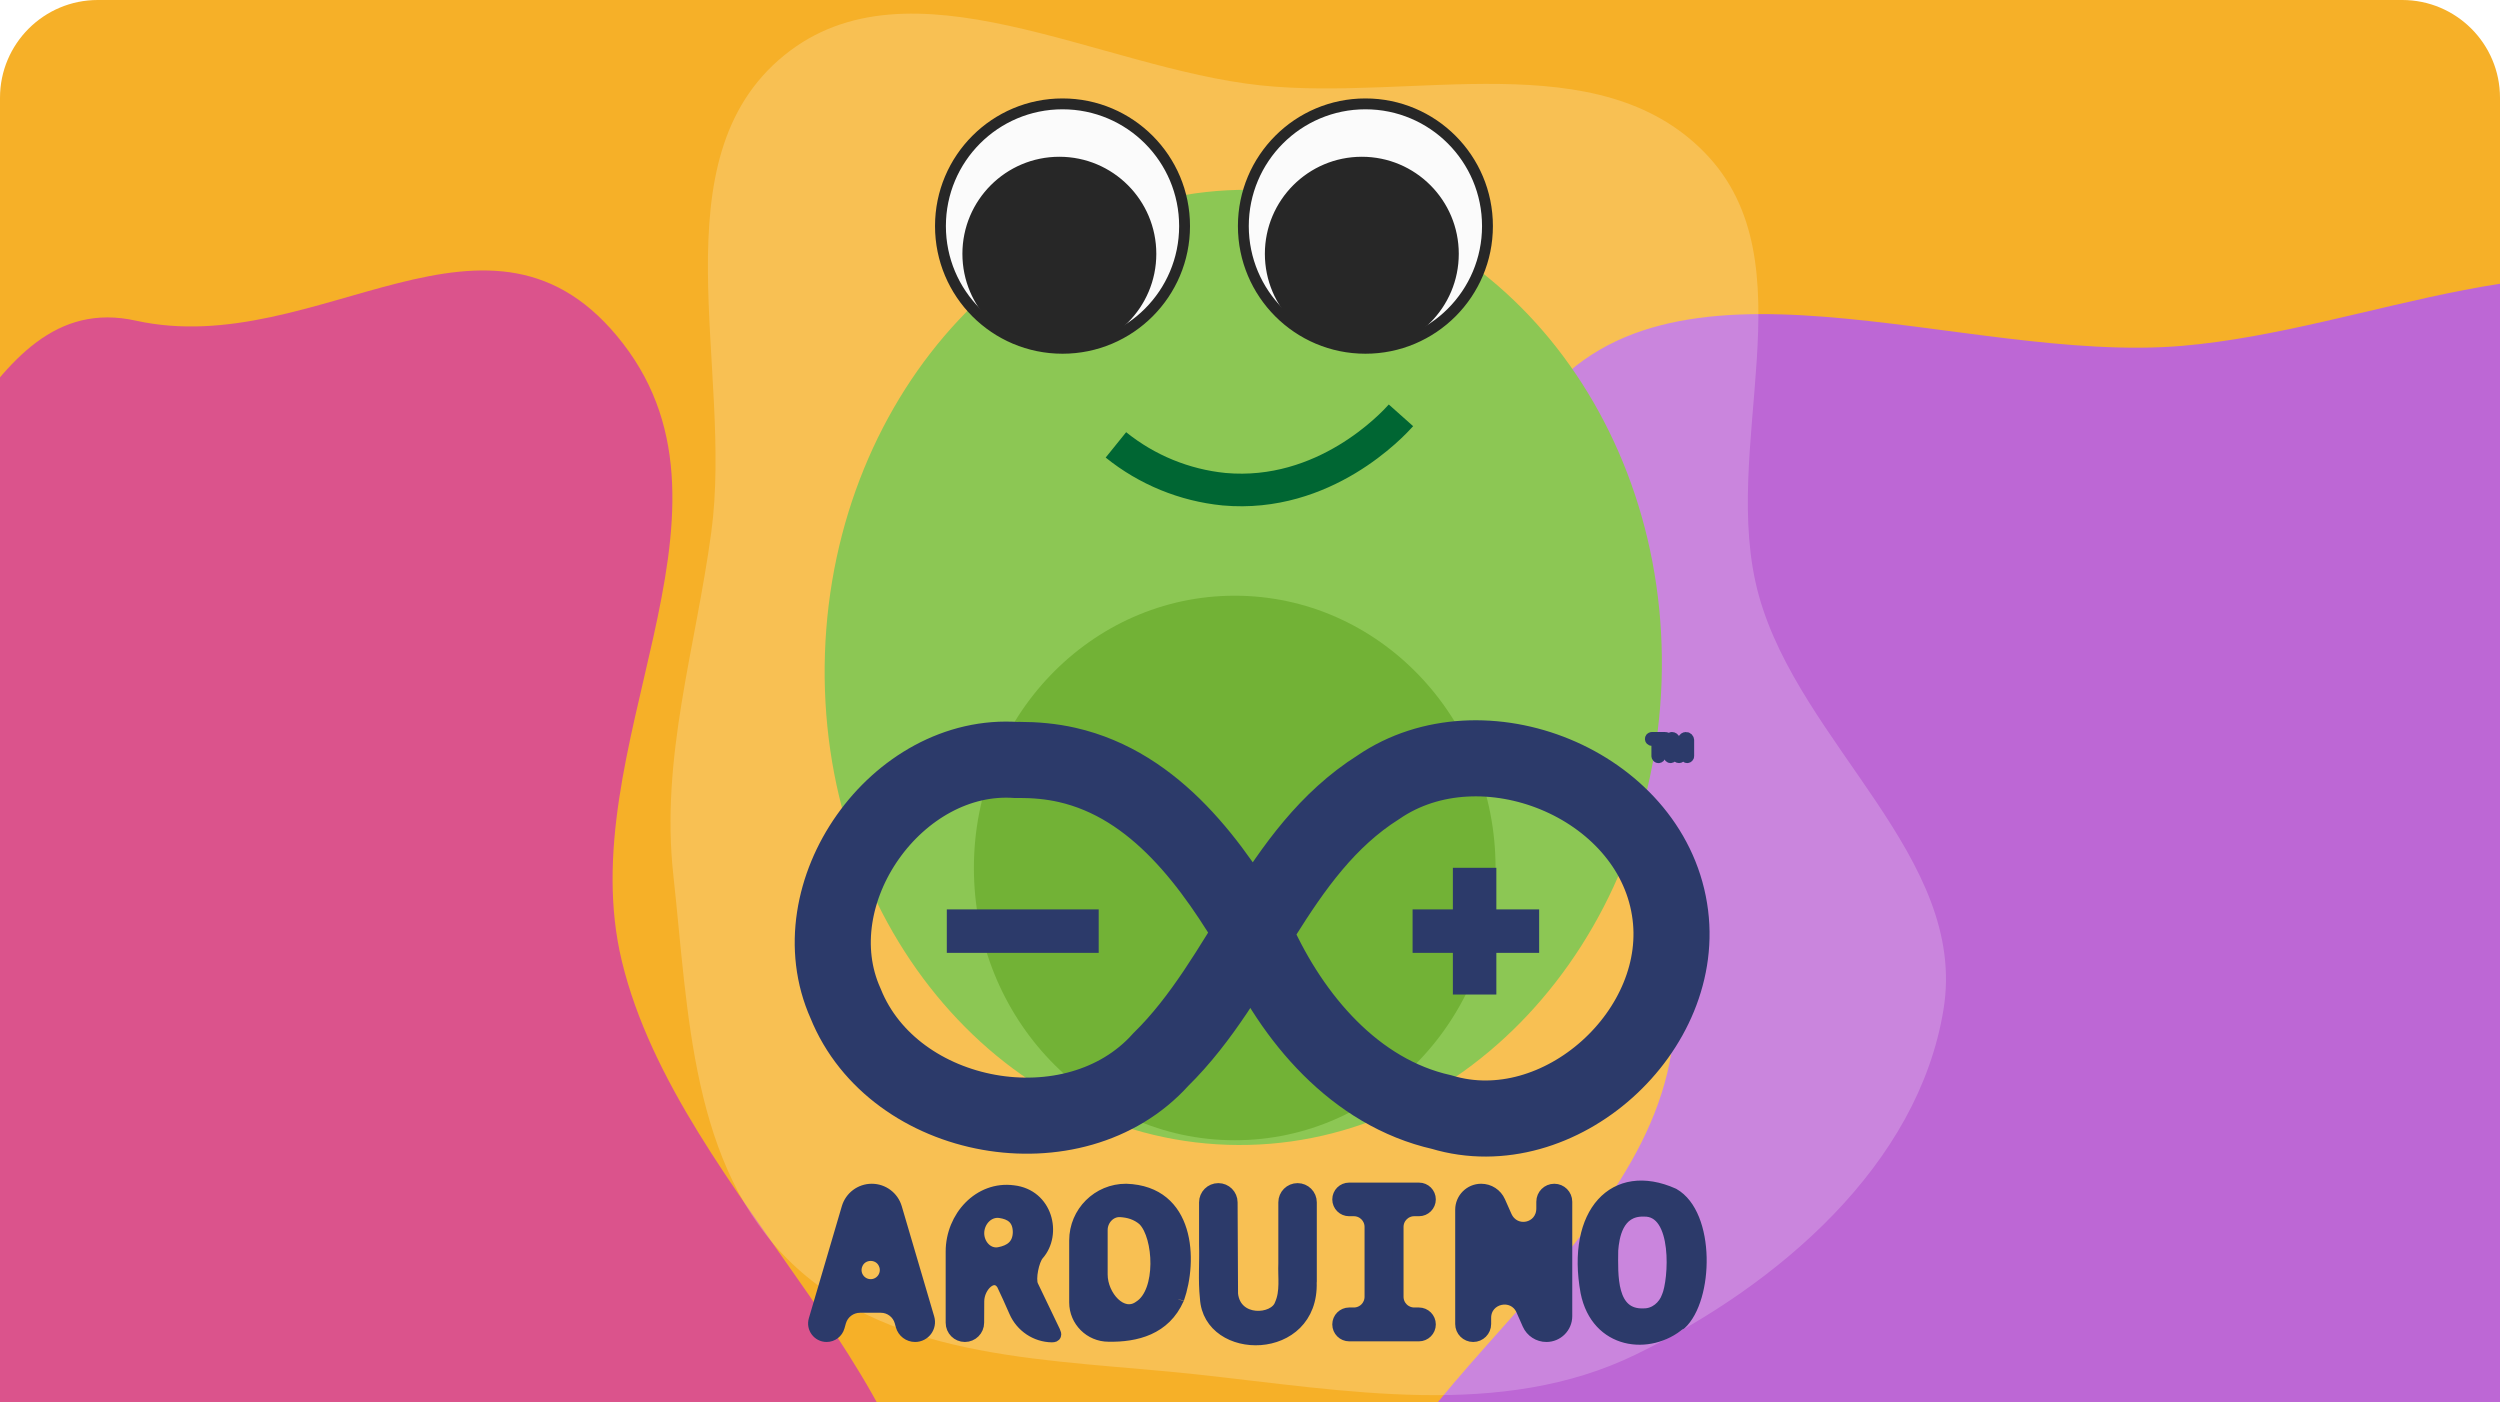 <svg width="230" height="129" viewBox="0 0 230 129" fill="none" xmlns="http://www.w3.org/2000/svg">
<g clip-path="url(#clip0)">
<path d="M0 9C0 4.029 4.029 0 9 0H232C236.971 0 241 4.029 241 9V135H0V9Z" fill="#F6B028"/>
<path fill-rule="evenodd" clip-rule="evenodd" d="M275.838 68.862C286.279 84.414 307.895 94.256 308.112 113.209C308.332 132.489 294.452 152.395 276.908 162.446C260.439 171.881 240.154 156.625 222.134 162.466C199.409 169.832 185.975 202.129 162.67 199.472C140.671 196.964 124.985 172.574 123.129 151.179C121.347 130.632 150.472 117.446 153.765 96.828C157.085 76.043 128.616 55.07 141.279 37.55C153.21 21.044 180.421 33.553 200.753 31.819C217.926 30.354 236.041 20.792 251.032 28.187C265.913 35.529 266.761 55.341 275.838 68.862Z" fill="#BD67D5"/>
<path fill-rule="evenodd" clip-rule="evenodd" d="M44.754 180.856C29.017 187.81 12.363 195.848 -5.573 189.332C-23.228 182.919 -37.874 165.321 -48.683 146.914C-58.168 130.76 -58.589 112.253 -61.483 94.113C-64.258 76.721 -70.109 58.591 -65.192 43.442C-60.093 27.732 -32.931 57.622 -18.5 54C-4.841 50.572 -2.216 26.252 12.5 29.5C29.297 33.208 45.161 15.861 57.319 31.607C69.63 47.55 52.487 68.764 57.202 88.391C62.484 110.378 88.356 128.144 85.539 149.067C82.816 169.295 60.767 173.779 44.754 180.856Z" fill="#DB538C"/>
<g filter="url(#filter0_bi)">
<path fill-rule="evenodd" clip-rule="evenodd" d="M65.438 48.966C67.472 33.935 60.343 14.687 72.147 5.09C83.681 -4.286 101.068 6.278 116.006 7.857C130.032 9.339 146.997 3.961 156.83 14.04C166.723 24.18 158.042 41.266 161.82 54.815C165.634 68.495 181.064 78.898 178.805 92.851C176.484 107.178 163.643 118.198 150.517 124.604C138.132 130.648 123.795 127.924 109.994 126.434C96.914 125.022 82.335 125.297 72.838 116.217C63.548 107.336 63.337 93.151 61.945 80.5C60.757 69.701 63.985 59.708 65.438 48.966Z" fill="white" fill-opacity="0.2"/>
</g>
<path d="M152.866 62.68C153.67 38.423 137.091 18.186 115.836 17.48C94.581 16.774 76.699 35.866 75.895 60.123C75.091 84.38 91.671 104.616 112.925 105.322C134.18 106.028 152.062 86.936 152.866 62.68Z" fill="#8CC754"/>
<path d="M97.751 32.043C103.953 32.043 108.981 27.009 108.981 20.799C108.981 14.589 103.953 9.556 97.751 9.556C91.55 9.556 86.522 14.589 86.522 20.799C86.522 27.009 91.55 32.043 97.751 32.043Z" fill="#FBFBFB" stroke="#272727" stroke-miterlimit="10"/>
<path d="M97.461 31.783C102.111 31.783 105.881 28.009 105.881 23.353C105.881 18.697 102.111 14.922 97.461 14.922C92.811 14.922 89.041 18.697 89.041 23.353C89.041 28.009 92.811 31.783 97.461 31.783Z" fill="#272727" stroke="#272727" stroke-miterlimit="10"/>
<path d="M125.617 32.043C131.819 32.043 136.847 27.009 136.847 20.799C136.847 14.589 131.819 9.556 125.617 9.556C119.415 9.556 114.388 14.589 114.388 20.799C114.388 27.009 119.415 32.043 125.617 32.043Z" fill="#FBFBFB" stroke="#272727" stroke-miterlimit="10"/>
<path d="M113.595 104.902C126.848 104.902 137.592 93.688 137.592 79.853C137.592 66.02 126.848 54.805 113.595 54.805C100.342 54.805 89.598 66.02 89.598 79.853C89.598 93.688 100.342 104.902 113.595 104.902Z" fill="#72B236"/>
<path d="M125.288 31.783C129.938 31.783 133.708 28.009 133.708 23.353C133.708 18.697 129.938 14.922 125.288 14.922C120.638 14.922 116.868 18.697 116.868 23.353C116.868 28.009 120.638 31.783 125.288 31.783Z" fill="#272727" stroke="#272727" stroke-miterlimit="10"/>
<path d="M102.664 40.929C105.514 43.228 108.972 44.645 112.614 45.007C121.85 45.84 128.112 39.083 128.889 38.211" stroke="#006633" stroke-width="3" stroke-miterlimit="10"/>
<path d="M93.683 69.918C93.646 69.925 93.608 69.926 93.571 69.924C82.522 69.09 73.257 82.186 77.791 92.311C82.216 103.316 98.867 106.301 106.786 97.487C114.459 89.956 117.417 78.368 126.814 72.423C136.362 65.894 151.733 72.059 153.596 83.661C155.413 94.771 143.454 105.578 132.636 102.314C124.637 100.507 118.896 93.663 115.635 86.459C111.618 79.581 106.366 72.236 98.169 70.371C96.726 70.043 95.237 69.911 93.759 69.912C93.733 69.912 93.708 69.914 93.683 69.918V69.918Z" stroke="#2C3A6A" stroke-width="7"/>
<path d="M87.106 85.666H101.08" stroke="#2C3A6A" stroke-width="4"/>
<path d="M135.664 79.837V91.495M129.958 85.666H141.602H129.958Z" stroke="#2C3A6A" stroke-width="4"/>
<path d="M84.188 122.962C83.588 122.962 83.063 122.562 82.903 121.985L82.802 121.618C82.583 120.824 81.86 120.274 81.037 120.274H79.12C78.293 120.274 77.566 120.823 77.339 121.618L77.206 122.089C77.058 122.606 76.586 122.962 76.048 122.962C75.245 122.962 74.667 122.19 74.894 121.42L77.929 111.107C78.226 110.098 79.152 109.405 80.204 109.405C81.256 109.405 82.183 110.098 82.48 111.107L85.466 121.254C85.717 122.107 85.077 122.962 84.188 122.962ZM81.393 116.486C81.031 115.18 79.18 115.177 78.814 116.482C78.574 117.336 79.216 118.182 80.103 118.182C80.988 118.182 81.629 117.339 81.393 116.486ZM96.779 122.995C95.278 122.975 93.933 122.067 93.332 120.692C92.942 119.802 92.51 118.836 92.185 118.171C91.431 117.028 90.064 118.337 90.051 119.706C90.044 120.413 90.042 121.118 90.041 121.691C90.04 122.393 89.471 122.962 88.769 122.962C88.069 122.962 87.502 122.395 87.502 121.695V115.141C87.502 111.946 90.064 109.123 93.231 109.545C96.361 109.902 97.218 113.548 95.543 115.444C95.105 115.939 94.749 117.65 95.02 118.252L97.05 122.483C97.193 122.773 97.189 122.998 96.779 122.995ZM93.679 113.367C93.672 112.118 92.928 111.698 92.002 111.56C90.936 111.401 90.049 112.375 90.049 113.454C90.049 114.5 90.891 115.431 91.919 115.235C92.922 115.043 93.656 114.543 93.679 113.367ZM108.445 119.503C108.446 119.498 108.439 119.497 108.437 119.501C107.199 122.327 104.523 122.986 101.985 122.939C100.262 122.939 98.865 121.542 98.865 119.819V114.125C98.865 111.509 100.993 109.392 103.609 109.405C109.477 109.598 109.686 115.973 108.445 119.503ZM105.206 112.294C105.208 112.293 105.208 112.291 105.207 112.289C104.532 111.707 103.821 111.525 103.088 111.476C102.161 111.413 101.405 112.231 101.405 113.161V117.258C101.405 119.21 103.242 121.317 104.815 120.161C106.913 118.829 106.648 113.785 105.206 112.298C105.205 112.296 105.205 112.295 105.206 112.294ZM120.64 117.937C120.637 117.937 120.635 117.94 120.635 117.943C120.88 124.786 111.182 124.761 110.892 119.421C110.715 117.785 110.861 116.149 110.813 114.512V110.62C110.813 109.917 111.383 109.347 112.086 109.347C112.787 109.347 113.356 109.913 113.359 110.614L113.4 119.047C113.698 121.724 117.227 121.49 117.761 120.006C118.301 118.825 118.051 117.493 118.106 116.23V110.617C118.106 109.915 118.675 109.347 119.376 109.347C120.078 109.347 120.646 109.915 120.646 110.617V117.931C120.646 117.934 120.644 117.937 120.64 117.937ZM124.116 111.392C123.538 111.392 123.07 110.924 123.07 110.346C123.07 109.768 123.538 109.3 124.116 109.3H130.549C131.126 109.3 131.595 109.768 131.595 110.346C131.595 110.924 131.126 111.392 130.549 111.392H130.11C129.29 111.392 128.626 112.057 128.626 112.876V119.304C128.626 120.124 129.29 120.789 130.11 120.789H130.537C131.121 120.789 131.595 121.262 131.595 121.846C131.595 122.43 131.121 122.904 130.537 122.904H124.128C123.544 122.904 123.07 122.43 123.07 121.846C123.07 121.262 123.544 120.789 124.128 120.789H124.555C125.375 120.789 126.039 120.124 126.039 119.304V112.876C126.039 112.057 125.375 111.392 124.555 111.392H124.116ZM142.27 122.962C141.527 122.962 140.853 122.524 140.552 121.844L139.979 120.547C139.227 118.846 136.686 119.383 136.686 121.243V121.808C136.686 122.446 136.169 122.962 135.532 122.962C134.895 122.962 134.378 122.446 134.378 121.808V111.296C134.378 110.251 135.225 109.405 136.269 109.405C137.016 109.405 137.693 109.845 137.997 110.529L138.588 111.861C139.356 113.59 141.842 113.064 141.841 111.172C141.841 110.952 141.841 110.746 141.841 110.558C141.841 109.921 142.357 109.405 142.995 109.405C143.632 109.405 144.148 109.921 144.148 110.559V121.084C144.148 122.122 143.307 122.962 142.27 122.962ZM154.617 121.823C154.617 121.811 154.603 121.805 154.595 121.813C151.773 124.234 146.878 123.686 145.907 118.884C144.573 111.567 148.504 107.36 153.979 109.814C157.333 111.714 157.158 119.517 154.638 121.833C154.63 121.84 154.617 121.834 154.617 121.823ZM151.218 111.427C148.818 111.363 148.47 113.835 148.377 115.027C148.357 117.282 148.159 121.034 151.265 120.87C152.227 120.87 153.062 120.167 153.376 119.269C154.008 117.855 154.484 111.31 151.218 111.427ZM151.97 67.844C151.894 67.844 151.833 67.906 151.833 67.981C151.833 68.057 151.894 68.118 151.97 68.118H152.132C152.297 68.118 152.43 68.252 152.43 68.417V69.553C152.43 69.638 152.499 69.707 152.585 69.707C152.67 69.707 152.739 69.638 152.739 69.553V68.419C152.739 68.253 152.874 68.118 153.04 68.118H153.205C153.281 68.118 153.342 68.057 153.342 67.981C153.342 67.906 153.281 67.844 153.205 67.844H151.97ZM153.812 67.844C153.667 67.844 153.55 67.962 153.55 68.107V69.562C153.55 69.64 153.613 69.703 153.69 69.703C153.768 69.703 153.831 69.64 153.831 69.562V69.492C153.831 69.25 154.172 69.198 154.244 69.428L154.289 69.57C154.313 69.649 154.386 69.703 154.469 69.703C154.552 69.703 154.625 69.649 154.649 69.569L154.688 69.441C154.756 69.219 155.084 69.268 155.084 69.501V69.564C155.084 69.641 155.146 69.703 155.223 69.703C155.3 69.703 155.362 69.641 155.362 69.564V68.098C155.362 67.958 155.249 67.844 155.109 67.844C154.998 67.844 154.899 67.917 154.867 68.024L154.837 68.121C154.726 68.487 154.207 68.489 154.092 68.123L154.063 68.029C154.029 67.919 153.927 67.844 153.812 67.844Z" fill="#2C3A6A" stroke="#2C3A6A"/>
</g>
<defs>
<filter id="filter0_bi" x="22" y="-28" width="191.673" height="188.97" filterUnits="userSpaceOnUse" color-interpolation-filters="sRGB">
<feFlood flood-opacity="0" result="BackgroundImageFix"/>
<feGaussianBlur in="BackgroundImage" stdDeviation="5"/>
<feComposite in2="SourceAlpha" operator="in" result="effect1_backgroundBlur"/>
<feBlend mode="normal" in="SourceGraphic" in2="effect1_backgroundBlur" result="shape"/>
<feColorMatrix in="SourceAlpha" type="matrix" values="0 0 0 0 0 0 0 0 0 0 0 0 0 0 0 0 0 0 127 0" result="hardAlpha"/>
<feOffset/>
<feGaussianBlur stdDeviation="5"/>
<feComposite in2="hardAlpha" operator="arithmetic" k2="-1" k3="1"/>
<feColorMatrix type="matrix" values="0 0 0 0 1 0 0 0 0 1 0 0 0 0 1 0 0 0 0.2 0"/>
<feBlend mode="normal" in2="shape" result="effect2_innerShadow"/>
</filter>
<clipPath id="clip0">
<path d="M0 0H221C225.971 0 230 4.029 230 9V129H0V0Z" fill="white"/>
</clipPath>
</defs>
</svg>
